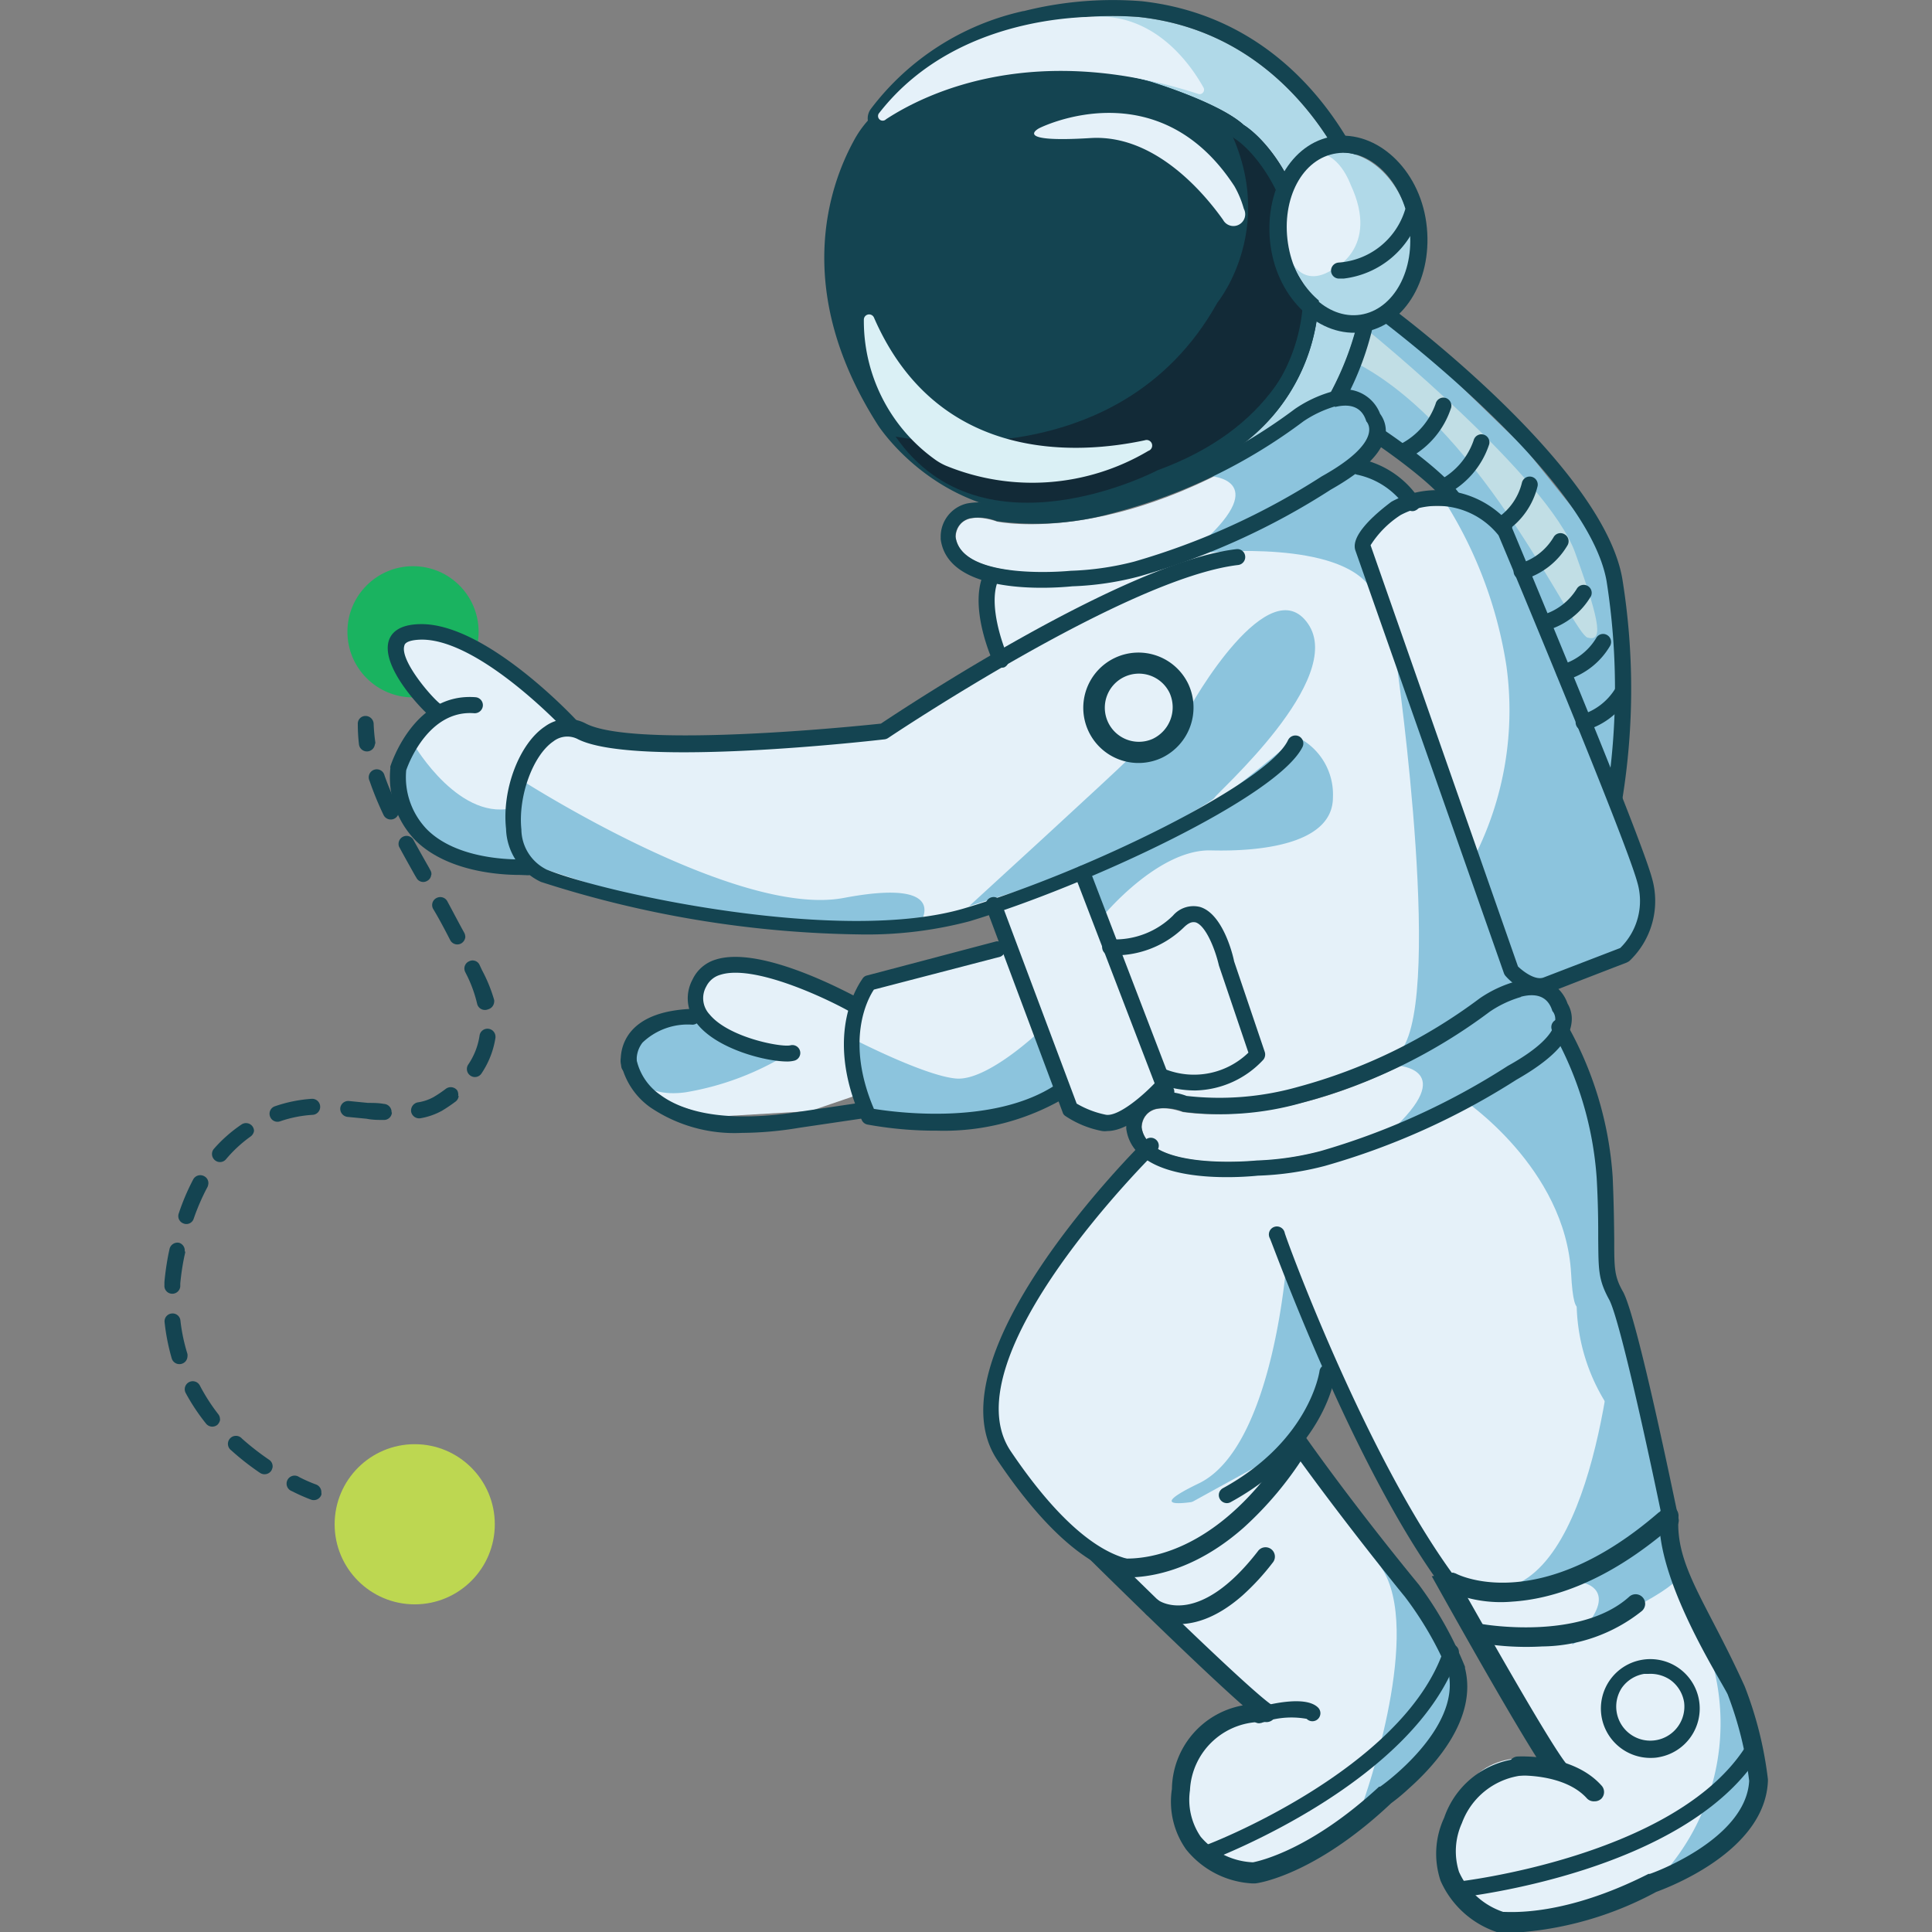<svg xmlns="http://www.w3.org/2000/svg" viewBox="0 0 113.39 113.39"><rect x="0" y="0" width="113.39" height="113.39" fill="#808080" stroke="none"/><defs><style>.cls-1{fill:none;}.cls-2{fill:#144451;}.cls-3{fill:#bdd751;}.cls-4{fill:#1ab360;}.cls-5{fill:#8cc4dd;}.cls-6{fill:#c1dee5;}.cls-7{fill:#e5f1f9;}.cls-8{opacity:0.61;}.cls-9{fill:#111a28;}.cls-10{fill:#b0d9e8;}.cls-11{fill:#daf0f5;}</style></defs><g id="Layer_2" data-name="Layer 2"><g id="Layer_1-2" data-name="Layer 1"><rect class="cls-1" width="113.39" height="113.39"/><path class="cls-2" d="M18.86,87.61a.27.27,0,0,1,0,.12.47.47,0,0,1-.59.29,10.58,10.58,0,0,1-1.13-.5.47.47,0,1,1,.42-.83,8.67,8.67,0,0,0,1,.44A.48.48,0,0,1,18.86,87.61Z"/><path class="cls-2" d="M16,86.1a.65.65,0,0,1-.08.22.48.48,0,0,1-.65.13,15.14,15.14,0,0,1-1.7-1.33.47.47,0,1,1,.63-.69,15.31,15.31,0,0,0,1.59,1.24A.47.47,0,0,1,16,86.1Zm-3.08-2.8a.51.51,0,0,1-.17.33.47.47,0,0,1-.66-.08,11.83,11.83,0,0,1-1.2-1.81.47.47,0,0,1,.83-.44A11.19,11.19,0,0,0,12.81,83,.46.46,0,0,1,12.91,83.3Z"/><path class="cls-2" d="M29.08,60.9v0A5.16,5.16,0,0,1,28.26,63a.46.46,0,0,1-.65.13.47.47,0,0,1-.13-.65,4.09,4.09,0,0,0,.67-1.73.47.47,0,0,1,.93.11ZM29,58.83a.48.48,0,0,1-.36.41A.47.47,0,0,1,28,58.9a7.69,7.69,0,0,0-.55-1.56l-.15-.3a.46.46,0,0,1,.23-.62.45.45,0,0,1,.62.22l.14.3A8.91,8.91,0,0,1,29,58.68.39.39,0,0,1,29,58.83Zm-2.08,5.49a.46.46,0,0,1-.18.33,9.31,9.31,0,0,1-.8.54,4,4,0,0,1-1.26.44.48.48,0,0,1-.55-.38.49.49,0,0,1,.38-.55,2.71,2.71,0,0,0,.95-.32,7.34,7.34,0,0,0,.71-.48.48.48,0,0,1,.66.09A.5.5,0,0,1,26.89,64.32ZM27.31,55a.49.49,0,0,1-.26.38.47.47,0,0,1-.63-.21c-.33-.64-.65-1.25-1-1.83a.46.46,0,0,1,.19-.63.47.47,0,0,1,.64.18c.32.59.64,1.21,1,1.86A.56.56,0,0,1,27.31,55Zm-2-3.67a.45.45,0,0,1-.24.37.45.45,0,0,1-.63-.18l-.09-.15c-.33-.59-.64-1.14-.93-1.68a.47.47,0,0,1,.82-.44c.29.53.6,1.08.93,1.66l.08.15A.45.45,0,0,1,25.32,51.34ZM23,65.3a.46.46,0,0,1-.48.43c-.33,0-.66,0-1-.07l-1.13-.11a.48.48,0,0,1-.42-.51.47.47,0,0,1,.52-.42l1.11.11c.31,0,.62,0,.94.06a.47.47,0,0,1,.44.49Zm.4-17.63a.46.46,0,0,1-.26.38.47.47,0,0,1-.63-.22,18.57,18.57,0,0,1-.82-2,.47.47,0,1,1,.88-.31,17.91,17.91,0,0,0,.79,1.88A.49.49,0,0,1,23.35,47.67ZM18.79,65a.47.47,0,0,1-.43.43,7.19,7.19,0,0,0-1.92.38.46.46,0,0,1-.59-.28.46.46,0,0,1,.28-.6,8.29,8.29,0,0,1,2.16-.44.47.47,0,0,1,.5.44Zm-3.88,1.36a.49.49,0,0,1-.2.34,7.84,7.84,0,0,0-1.44,1.33.46.46,0,0,1-.66.06.47.47,0,0,1-.06-.66A8.41,8.41,0,0,1,14.17,66a.47.47,0,0,1,.65.11A.49.49,0,0,1,14.91,66.39Zm-2.69,3.14a.41.41,0,0,1-.05.18,12.91,12.91,0,0,0-.8,1.84.45.45,0,0,1-.59.29.46.46,0,0,1-.29-.59,13.25,13.25,0,0,1,.85-2,.47.47,0,0,1,.64-.19A.45.45,0,0,1,12.22,69.53ZM11,79.64a.46.46,0,0,1-.33.4.47.47,0,0,1-.59-.31,12.35,12.35,0,0,1-.42-2.13.46.46,0,0,1,.42-.51.46.46,0,0,1,.51.42A10.53,10.53,0,0,0,11,79.46.55.55,0,0,1,11,79.64Zm-.13-6.19v.06l-.06.27a14.52,14.52,0,0,0-.23,1.55v.17h0a.47.47,0,0,1-.5.43.46.46,0,0,1-.43-.5v-.19a16.6,16.6,0,0,1,.24-1.66l.06-.28a.48.48,0,0,1,.56-.36A.47.47,0,0,1,10.84,73.45Z"/><path class="cls-2" d="M22,43.7a.47.47,0,0,1-.93,0A9.87,9.87,0,0,1,21,42.5a.45.45,0,0,1,.45-.48.48.48,0,0,1,.48.46,10.64,10.64,0,0,0,.1,1.11A.4.4,0,0,1,22,43.7Z"/><circle class="cls-3" cx="24.34" cy="89.46" r="4.7"/><circle class="cls-4" cx="24.24" cy="37.08" r="3.85"/><polygon class="cls-5" points="78.74 23.37 80.13 18.95 81.15 18.22 89.5 26.32 94.36 32.38 95.2 37.16 94.98 45.98 94.08 45.59 87.78 33.14 85.14 29.23 78.74 23.37"/><path class="cls-6" d="M80.44,19.53s10.4,8.47,12,12.89,1.58,5.23.73,5-6-12-13.35-16Z"/><path class="cls-7" d="M95.76,55.81,96.69,53,94.75,47.3,88.34,31l-2.75-1.31H82.48v-.61l-1.42-1.44-1.77-.39-7.72,4.34-5,1.33-8.34.62,0,2.79.55,1.9-6.49,4.49-10.79.74-6.11-.43-2.83-1.24-4.15-3.58L25,37.1l-1.39.34-.38,1.18,1.14,1.85.91,1.11L24.16,43.8l-.89,2.07.89,2.23,1.39,2.08s2.15.24,2.32.28l2.74.68,3,.75,6,1.52,4.85.63,5.52.43,6.19-.64,2.32-.63.85,2.61,2.11,5.32,1.68,4.08,1.35.64H66.1l2-1.31,1.8.46L73,64.83l5.77-1.13,5.14-2.91,3.37-2.19,2.15-.9,2.77-.49Z"/><path class="cls-5" d="M30.47,45.7s12.7,8.2,19.05,7S54,54.18,54,54.18l-3.65.66-11-1.44-7.9-2.56A4.23,4.23,0,0,1,30.47,45.7Z"/><path class="cls-5" d="M56.88,53.18s8.49-7.76,9.44-8.72,2.73-1.3,3.21-2.36,5-8.74,7.24-5.49-5.36,9.92-5.49,10.21-6.9,4-6.9,4Z"/><polygon class="cls-7" points="65.42 91.89 59.9 87 58.21 83.63 58.21 80.85 59.86 77.06 62.55 72.76 66.64 68.17 67.32 67.57 71.56 68.58 76.21 68.54 81.53 66.77 88.77 63.06 91.52 60.53 93.28 63.74 94.33 69.12 94.33 74.06 95.09 76.21 96.36 81.73 97.58 87.17 97.83 88.69 96.82 90.12 90.79 93.32 86.34 93.32 84.73 92.6 80.84 85.53 78.78 81.69 77.47 78.7 78.19 80.93 76.67 83.55 75.41 85.44 74.5 87 71.83 89.71 69.3 91.32 65.42 91.89"/><polygon class="cls-7" points="36.63 61.97 41.02 59.78 41.27 57.48 43.12 56.62 45.46 56.91 49.98 58.64 51.05 57.88 53.62 57.16 59.39 55.6 62.64 64.24 62.04 64.38 57.16 65.85 51.97 65.85 51.05 65.51 50.51 64.2 47.55 65.21 41.77 65.55 38.74 64.54 36.63 61.97"/><path class="cls-5" d="M92.56,75.58a11.26,11.26,0,0,0,2.23,7.55c2.79,4,.41-6.42.41-6.42l-1.4-4Z"/><path class="cls-5" d="M36.63,62.05s.41,2.49,3.59,2.06A16.62,16.62,0,0,0,46,62S43,62,41.91,60.27s-1.42-.86-1.42-.86L37,61.46Z"/><path class="cls-5" d="M50.12,61s4.17,2.15,6,2.3S61,60.54,61,60.54l1.43,3.62-3.87,1.69H53.12l-2.24-.43A6.12,6.12,0,0,1,50.12,61Z"/><path class="cls-5" d="M75.53,73.8s-.73,11.12-5.17,13.26,1.8.67,1.8.67A13.29,13.29,0,0,0,78,80.41Z"/><path class="cls-5" d="M85.88,64.54s6,4,6.33,10.22,2.12-4.28,2.12-4.28-.57-8.76-2.81-9.94l-2.25,2.1Z"/><path class="cls-5" d="M94.85,76.71s-.76,14.44-6.11,16.37l1.12.51,4.47-1.75,3.77-3-1.41-5.61S95.56,77,94.85,76.71Z"/><path class="cls-5" d="M63.31,51.33l1.47,2.38s3.21-3.88,6.29-3.8,7.16-.42,7.16-3.11a3.75,3.75,0,0,0-2.11-3.55,80.06,80.06,0,0,1-6.74,5.23C67.65,49.45,63.31,51.33,63.31,51.33Z"/><path class="cls-5" d="M71.06,32.42s7.52-.72,9.38,2.09L80,32.14l.61-1.81,1.88-1.22s-1.66-2-2.74-1.73-8.17,4.24-8.17,4.24Z"/><path class="cls-5" d="M82,39.18s2.88,20.38,0,22.72l1.28-.52,5.11-3.28,1-1.16L84.47,44.78l-2.25-6.05Z"/><polygon class="cls-7" points="64.51 91.15 73.92 100.38 71.4 101.2 69.46 102.99 69.05 105.81 69.81 107.68 71.2 109.27 74.17 109.64 77.15 108.24 80.79 105.48 83.76 102.87 85.48 99.34 84.66 96.2 82.14 92.36 76.15 84.75 64.51 91.15"/><path class="cls-5" d="M80,105.78s3.37-9.38,1.3-13.39c-.06-.11-.11-.21-.17-.3-2.42-3.83,3.69,4.31,3.69,4.31l.82,3.14-1.24,2.54L81,105.68Z"/><path class="cls-2" d="M73,89.65c-4,3.54-7.53,2.9-7.71,2.86a.55.55,0,1,1,.21-1.07c.22,0,5.27.9,10.12-6.61a.54.54,0,0,1,.76-.16.55.55,0,0,1,.17.76A20.54,20.54,0,0,1,73,89.65Z"/><path class="cls-2" d="M72.92,93.64c-3.22,2.83-5.47,1.25-5.58,1.17a.55.55,0,0,1,.65-.89c.1.08,2.39,1.57,5.83-2.87a.55.55,0,1,1,.87.67A14.18,14.18,0,0,1,72.92,93.64Z"/><path class="cls-2" d="M73.9,101.14a.47.47,0,0,1-.13-.92c.85-.23,2.88-.71,3.59,0a.47.47,0,0,1-.67.66,5.05,5.05,0,0,0-2.66.24Z"/><path class="cls-2" d="M83.27,93c-1.83-2.22-4.57-5.71-6.8-8.88l-.81.72h0c3,4.21,6.53,8.56,6.79,8.87A20.28,20.28,0,0,1,85,98.12c.79,3.35-3.93,6.71-4,6.74l-.06,0c-4,3.7-7,4.36-7.4,4.44a4.25,4.25,0,0,1-3.07-1.5,3.84,3.84,0,0,1-.63-2.73,4.21,4.21,0,0,1,4.47-4,.55.55,0,0,0,.34-1c-1.12-.75-6.19-5.65-9.31-8.73l-1.62-.06,0,0c.3.3,6.45,6.38,9.22,8.81A5.06,5.06,0,0,0,68.78,105a4.85,4.85,0,0,0,.83,3.54,5.34,5.34,0,0,0,3.91,2h.13c.14,0,3.51-.47,8-4.71.12-.09.52-.38,1-.83,1.53-1.35,4.08-4.12,3.33-7.1a.24.24,0,0,0,0-.08A21.69,21.69,0,0,0,83.27,93Z"/><polygon class="cls-7" points="90.44 102.33 85.01 92.85 89.11 93.3 93.94 91.73 97.02 89.93 97.47 89.24 102.21 100.17 99.72 103.79 90.44 102.33"/><path class="cls-7" d="M91.3,103.44s-3.73-1.26-5.43,1.72c0,0-3.71,4.8,2,7.51,0,0,8-.52,11.3-3.61,0,0,6.22-3.42,2.23-11.5l-15.84-3Z"/><path class="cls-5" d="M98.06,109.45a13.29,13.29,0,0,0,1.29-14.69L102,99.4l1.18,5-.85,2.13-3.53,3.2Z"/><path class="cls-5" d="M93,92.92s1.88.41,0,2.61.48,0,.48,0,4.5-2,5-2.94-1-3.32-1-3.32L93,92.36Z"/><path class="cls-2" d="M68.64,40.66a2.05,2.05,0,0,1-1,2.71,2,2,0,1,1,1-2.71m1.1-.52a3.24,3.24,0,1,0-1.56,4.34,3.27,3.27,0,0,0,1.56-4.34Z"/><path class="cls-2" d="M72.11,5.12C67.74,3,60,.92,52.11,6.06a6.07,6.07,0,0,0-2,2.2c-1.46,2.67-3.61,8.82,1.41,16.68,0,0,5.62,8.87,16.77,3.48,0,0,10.12-2.87,9.26-12.58l-1-5.07A8,8,0,0,0,72.11,5.12Z"/><g class="cls-8"><path class="cls-9" d="M52.56,25.62s13,2.72,18.89-7.86c0,0,4.24-5.18-.28-11.86,0,0,2.13-1.94,5.07,3.55,0,0,4.91,13.32-8.3,18.15C67.94,27.6,57.67,33,52.56,25.62Z"/></g><path class="cls-10" d="M76.32,25.71s5.39-6,3.35-14.14c0,0-3.1-9.51-12.81-10.57,0,0-9.8-1.09-15,5.93A20.13,20.13,0,0,1,67.51,4.79S71.53,6,73,7.34c0,0,2.58,1.49,3.81,6.32s0-.29,0-.29a11.36,11.36,0,0,1-4.38,13.07Z"/><path class="cls-2" d="M60.29,1.56A20.4,20.4,0,0,1,66.86,1c9.71,1.06,12.81,10.57,12.81,10.57,2,8.14-3.35,14.14-3.35,14.14l-3.91.73a11.18,11.18,0,0,0,4.9-10.73v0s0-.06,0-.15a10,10,0,0,0-.51-2.21s.4,1.68.51,2.21c0,0,0,.09,0,.13,0-.11-.19-.68-.53-2.05C75.55,8.83,73,7.34,73,7.34,71.53,6,67.51,4.79,67.51,4.79a19.56,19.56,0,0,0-10.16-.12,19,19,0,0,0-5.48,2.26,14.64,14.64,0,0,1,8.42-5.37M60.06.65a15.38,15.38,0,0,0-8.94,5.73.93.93,0,0,0,1,1.46.84.84,0,0,0,.29-.13,19.23,19.23,0,0,1,14.87-2c1,.32,4,1.38,5.08,2.34a.83.83,0,0,0,.16.12s2.27,1.41,3.37,5.74c.35,1.38.47,1.84.52,2a10.19,10.19,0,0,1-4.53,9.78,1,1,0,0,0-.31,1.13.93.93,0,0,0,1,.55l3.91-.73h.06a.85.85,0,0,0,.46-.28,17.32,17.32,0,0,0,3.57-15,.14.14,0,0,1,0-.06C80.42,10.86,77.16,1.19,67,.07a21.39,21.39,0,0,0-6.91.58Z"/><path class="cls-7" d="M70.32,5.51a.26.26,0,0,0,.32-.36C70,4,68.21,1.31,65.1,1c0,0-8.62-.62-13.49,5.62A.26.26,0,0,0,52,7C54.49,5.37,60.81,2.43,70.32,5.51Z"/><path class="cls-7" d="M76.49,24.76s3.08-2.13,3.7,0c0,0,1.17,1.12-2.62,3.23,0,0-8.16,5.4-14.73,5.53,0,0-6.4.65-6.75-2,0,0-.05-1.73,2.43-.91C58.52,30.63,66.21,32.23,76.49,24.76Z"/><path class="cls-5" d="M71,27.94s3.67.17-.43,3.89c0,0,10.05-3.74,10-7.24,0,0-.16-2.63-4.62.28Z"/><ellipse class="cls-10" cx="79.14" cy="13.73" rx="3.66" ry="4.86" transform="translate(-0.96 19.69) rotate(-14.1)"/><path class="cls-7" d="M77.1,9s-2.5,1-1.67,5.53c0,0,.63,2.63,2.75,1.31,0,0,2.84-1.25,1.09-5C79.27,10.85,78.57,8.81,77.1,9Z"/><path class="cls-2" d="M80,19.49c-2.52.37-5-1.9-5.43-5.07S75.77,8.36,78.28,8s5,1.9,5.43,5.07S82.52,19.11,80,19.49ZM78.44,9c-2,.29-3.24,2.65-2.85,5.27s2.3,4.5,4.26,4.2,3.24-2.65,2.85-5.27S80.39,8.7,78.44,9Z"/><path class="cls-2" d="M78.86,16.35l-.24,0a.47.47,0,0,1-.5-.44.48.48,0,0,1,.44-.5,4.4,4.4,0,0,0,3.9-3.08A.48.48,0,0,1,83,12a.48.48,0,0,1,.34.57A5.32,5.32,0,0,1,78.86,16.35Z"/><path class="cls-2" d="M78.34,23.89c.77-.19,1.56-.11,1.85.84,0,0,1.17,1.12-2.62,3.23a41.66,41.66,0,0,1-11,5,17.05,17.05,0,0,1-3.74.54s-6.4.65-6.75-2a1.1,1.1,0,0,1,.84-1.08,2.91,2.91,0,0,1,1.59.17,17.07,17.07,0,0,0,7-.53,31.92,31.92,0,0,0,11-5.34,6.73,6.73,0,0,1,1.85-.87M78.11,23A7.41,7.41,0,0,0,76,24,31.22,31.22,0,0,1,65.29,29.2a17,17,0,0,1-6.54.52,3.76,3.76,0,0,0-2-.17,2,2,0,0,0-1.54,2v.1c.44,3.29,6.43,2.89,7.73,2.76a17.63,17.63,0,0,0,3.92-.58,41.91,41.91,0,0,0,11.24-5.09c2-1.13,3.09-2.21,3.23-3.3A1.69,1.69,0,0,0,81,24.29,2.23,2.23,0,0,0,78.11,23Z"/><path class="cls-7" d="M61,7.52S67.94,4,72.45,10.93A5.8,5.8,0,0,1,73,12.25a.69.69,0,0,1-1.22.65c-1.13-1.59-4-5-7.73-4.8C59.26,8.4,61,7.52,61,7.52Z"/><path class="cls-11" d="M67.19,25.84c-3.73.8-12.12,1.49-15.9-7.21a.31.31,0,0,0-.59.12A10,10,0,0,0,54.92,27a3.42,3.42,0,0,0,.59.33,13.34,13.34,0,0,0,11.89-.87A.31.31,0,0,0,67.19,25.84Z"/><path class="cls-2" d="M33.55,43.06a.45.45,0,0,1-.34-.15c-.05-.06-5-5.35-8.43-5.37-.34,0-1,.05-1.05.36-.27.88,1.67,3.12,2.16,3.45A.46.46,0,0,1,26,42a.48.48,0,0,1-.65.13c-.39-.26-3-2.89-2.54-4.5.14-.47.59-1,1.93-1h0c3.81,0,8.9,5.43,9.11,5.66a.46.46,0,0,1,0,.66A.5.5,0,0,1,33.55,43.06Z"/><path class="cls-2" d="M68.45,64.54a.46.46,0,0,1-.43-.3L63.13,51.5a.47.47,0,1,1,.87-.34l4.89,12.75a.46.46,0,0,1-.44.63Z"/><path class="cls-2" d="M46.21,62.3c-1.3,0-4.09-.73-5.27-2.18a2.31,2.31,0,0,1-.3-2.62A2.2,2.2,0,0,1,42,56.32c2.72-.87,8,2.08,8.28,2.2a.48.48,0,0,1,.18.64.47.47,0,0,1-.64.18c-1.44-.8-5.59-2.75-7.54-2.13a1.32,1.32,0,0,0-.83.69,1.39,1.39,0,0,0,.19,1.63c1.12,1.37,4.22,1.95,4.75,1.82a.46.46,0,1,1,.23.9A1.72,1.72,0,0,1,46.21,62.3Z"/><path class="cls-2" d="M43.54,66.49A8.82,8.82,0,0,1,38.18,65a4.32,4.32,0,0,1-1.75-2.68.47.47,0,0,1,.41-.52.46.46,0,0,1,.52.4,3.4,3.4,0,0,0,1.41,2.07c1.14.84,3.45,1.69,8,1l4-.59a.47.47,0,0,1,.14.92l-4,.59A20.91,20.91,0,0,1,43.54,66.49Z"/><path class="cls-2" d="M55,66.36A22.3,22.3,0,0,1,50.91,66a.46.46,0,0,1-.33-.26c-2.37-5.23,0-8.21.06-8.33a.42.42,0,0,1,.25-.16l7.58-2a.47.47,0,0,1,.24.9l-7.42,1.93c-.37.55-1.7,3,0,7,1.24.2,7.06,1,10.71-1.44a.46.46,0,0,1,.65.13.47.47,0,0,1-.13.65A14,14,0,0,1,55,66.36Z"/><path class="cls-2" d="M58.74,39.18a.47.47,0,0,1-.43-.28c-.06-.12-1.37-3-.67-5a.47.47,0,0,1,.89.3c-.48,1.38.29,3.61.63,4.35a.46.46,0,0,1-.23.62A.45.45,0,0,1,58.74,39.18Z"/><path class="cls-7" d="M87.41,59.37s3.08-2.14,3.7,0c0,0,1.17,1.12-2.62,3.22,0,0-8.16,5.41-14.73,5.54,0,0-6.4.65-6.75-1.95,0,0-.05-1.73,2.43-.91C69.44,65.24,77.13,66.83,87.41,59.37Z"/><path class="cls-5" d="M82,62.54s3.67.18-.43,3.9c0,0,10-3.74,10-7.25,0,0-.15-2.62-4.62.29Z"/><path class="cls-2" d="M89.26,58.5c.78-.2,1.56-.12,1.85.84,0,0,1.17,1.12-2.62,3.22a41.66,41.66,0,0,1-11,5,17.08,17.08,0,0,1-3.74.55s-6.4.65-6.75-1.95a1.1,1.1,0,0,1,.84-1.08,2.9,2.9,0,0,1,1.59.17,17.29,17.29,0,0,0,7-.53,32.1,32.1,0,0,0,11-5.34,6.43,6.43,0,0,1,1.85-.87M89,57.59a7.16,7.16,0,0,0-2.15,1,31.41,31.41,0,0,1-10.67,5.2,16.93,16.93,0,0,1-6.54.53,3.67,3.67,0,0,0-2-.17,2,2,0,0,0-1.54,2v.09c.44,3.3,6.43,2.89,7.73,2.76a17.58,17.58,0,0,0,3.92-.57A42.25,42.25,0,0,0,89,63.37c2-1.14,3.09-2.22,3.23-3.31A1.73,1.73,0,0,0,92,58.9,2.22,2.22,0,0,0,89,57.59Z"/><path class="cls-2" d="M65,66.38a1.12,1.12,0,0,1-.32,0,5.84,5.84,0,0,1-2.15-.88.37.37,0,0,1-.16-.21l-4.49-12a.47.47,0,1,1,.88-.33l4.43,11.81a5.54,5.54,0,0,0,1.69.65c.71.16,2.23-1.11,3.08-2.05a.46.46,0,1,1,.69.62C68.28,64.42,66.45,66.38,65,66.38Z"/><path class="cls-2" d="M66.47,92.51h-.09c-1-.21-3.76-.75-7.84-6.81s8.14-18.27,8.67-18.79a.47.47,0,0,1,.66,0,.46.46,0,0,1,0,.66c-.12.12-12.26,12.09-8.55,17.6,3.87,5.74,6.41,6.24,7.25,6.41a.47.47,0,0,1,.37.55A.48.48,0,0,1,66.47,92.51Z"/><path class="cls-2" d="M72,88.22a.48.48,0,0,1-.41-.25.46.46,0,0,1,.19-.63c5.08-2.79,5.65-6.81,5.66-6.85a.46.46,0,0,1,.52-.41.48.48,0,0,1,.41.52c0,.19-.61,4.53-6.14,7.56A.46.46,0,0,1,72,88.22Z"/><path class="cls-2" d="M85.54,111.37a.45.45,0,0,1-.46-.41.46.46,0,0,1,.41-.52c.13,0,12.78-1.46,16.93-7.88a.47.47,0,0,1,.79.51c-4.4,6.79-17.08,8.24-17.62,8.3Z"/><path class="cls-2" d="M70.93,109.2a.45.45,0,0,1-.54-.28.46.46,0,0,1,.27-.59c.11,0,11.71-4.46,14.08-11.52a.45.45,0,0,1,.86.29C83.09,104.57,71.47,109,71,109.19Z"/><path class="cls-2" d="M85.31,92.31h0C87.39,96,91,102.38,91.94,103.53a.59.59,0,0,1,0,.69.56.56,0,0,1-.65.2A4.31,4.31,0,0,0,85.8,107a4,4,0,0,0-.17,2.86,4.35,4.35,0,0,0,2.59,2.35h0c.46,0,3.6.27,8.53-2.23l.07,0c.06,0,5.65-2,5.84-5.46h0a21.37,21.37,0,0,0-1.26-5.07c-.34-.75-4.27-6.77-4-10.57a.55.55,0,0,1,.61-.51.6.6,0,0,1,.5.66c-.19,2.89,1.65,5,3.89,9.95a22.13,22.13,0,0,1,1.36,5.45v.09c-.16,4.18-6,6.31-6.56,6.52h0a20.13,20.13,0,0,1-7.78,2.35,6.94,6.94,0,0,1-1.46,0,.53.53,0,0,1-.12,0,5.53,5.53,0,0,1-3.29-3,5,5,0,0,1,.21-3.71,5.17,5.17,0,0,1,5.47-3.46s0,0,0,0c-2-3.15-5.91-10.2-6.2-10.71a0,0,0,0,1,0,0Z"/><path class="cls-2" d="M88.76,94a7.69,7.69,0,0,1-3.8-.63.56.56,0,0,1,.52-1h0c.2.1,4.91,2.4,11.83-3.57a.55.55,0,0,1,.79.06.56.56,0,0,1-.06.79C94.27,92.89,91.06,93.85,88.76,94Z"/><path class="cls-2" d="M90.52,96.63a16.42,16.42,0,0,1-3.72-.21.57.57,0,0,1-.45-.65.58.58,0,0,1,.66-.45s5.69,1,8.59-1.59a.56.56,0,1,1,.75.83A9.51,9.51,0,0,1,90.52,96.63Z"/><path class="cls-2" d="M93.57,105.72a.55.55,0,0,1-.44-.18c-1.32-1.46-4-1.33-4-1.33h0a.55.55,0,0,1-.59-.52.56.56,0,0,1,.52-.6c.14,0,3.23-.18,4.92,1.69a.56.56,0,0,1,0,.79A.58.58,0,0,1,93.57,105.72Z"/><path class="cls-2" d="M97,103.17a2.91,2.91,0,0,1-3-2.4,2.9,2.9,0,1,1,3.36,2.36A2,2,0,0,1,97,103.17Zm-.27-4.93-.23,0a2,2,0,0,0-1.32.83,2,2,0,1,0,3.66.83,2,2,0,0,0-.83-1.32A2.07,2.07,0,0,0,96.77,98.24Z"/><path class="cls-2" d="M85,93.32a.47.47,0,0,1-.38-.19c-5.34-7.28-10-20.34-10.1-20.47a.47.47,0,1,1,.88-.31c0,.13,4.71,13.06,10,20.22a.47.47,0,0,1-.1.66A.46.46,0,0,1,85,93.32Z"/><path class="cls-2" d="M98.06,89.71a.47.47,0,0,1-.46-.38c-.66-3.23-2.51-11.87-3.16-13.06s-.62-1.78-.64-3.54c0-.84,0-2-.09-3.59a20.34,20.34,0,0,0-2.59-8.61.47.47,0,0,1,.15-.65.48.48,0,0,1,.65.16,21,21,0,0,1,2.73,9.06c.07,1.62.08,2.78.09,3.62,0,1.72,0,2.19.52,3.1.84,1.54,3,12.12,3.26,13.33a.47.47,0,0,1-.37.55Z"/><path class="cls-2" d="M82.9,30a.48.48,0,0,1-.42-.26,4.6,4.6,0,0,0-2.83-1.88.48.48,0,0,1-.36-.56.47.47,0,0,1,.56-.36,5.51,5.51,0,0,1,3.46,2.37.46.46,0,0,1-.2.63A.42.42,0,0,1,82.9,30Z"/><path class="cls-2" d="M94.75,47.3h-.09a.46.46,0,0,1-.37-.54,40.78,40.78,0,0,0,0-12.66c-1.1-6.21-13-15.12-13.09-15.21a.47.47,0,0,1,.57-.75c.5.37,12.28,9.23,13.44,15.8a40.51,40.51,0,0,1,0,13A.47.47,0,0,1,94.75,47.3Z"/><path class="cls-2" d="M85.33,29.8a.46.46,0,0,1-.39-.21c-.87-1.3-4.1-3.49-4.13-3.51a.46.46,0,1,1,.52-.77c.14.09,3.42,2.31,4.39,3.76a.46.46,0,0,1-.13.65A.5.5,0,0,1,85.33,29.8Z"/><path class="cls-2" d="M70.16,64a6.23,6.23,0,0,1-2-.33.48.48,0,0,1-.29-.6.47.47,0,0,1,.59-.29,4.59,4.59,0,0,0,4.81-1l-1.73-5.11c-.23-1-.79-2.37-1.38-2.54-.07,0-.28-.09-.67.29a5.8,5.8,0,0,1-4.39,1.64.47.47,0,0,1-.41-.52.46.46,0,0,1,.52-.41,4.85,4.85,0,0,0,3.63-1.39,1.58,1.58,0,0,1,1.59-.51c1.31.39,1.91,2.72,2,3.19l1.8,5.32a.49.49,0,0,1-.08.45A5.6,5.6,0,0,1,70.16,64Z"/><path class="cls-5" d="M24.31,43.73s2.73,4.67,6,3.63l.42,3.38-.72.14-4.58-1.45L23.44,46.8S23.55,43.68,24.31,43.73Z"/><path class="cls-2" d="M30.51,51.35c-1.19,0-4.23-.19-6.1-2a5.31,5.31,0,0,1-1.5-4.26.43.43,0,0,1,0-.11c.06-.18,1.41-4.34,5-4.06a.47.47,0,0,1,.43.5.48.48,0,0,1-.5.44c-2.65-.21-3.85,2.9-4,3.35a4.41,4.41,0,0,0,1.22,3.47c2,2,5.84,1.75,5.88,1.75a.47.47,0,0,1,.06.94Z"/><path class="cls-2" d="M50.36,54.84a63.41,63.41,0,0,1-18.61-3.08,3.55,3.55,0,0,1-2.05-3.12c-.25-2.3.78-5,2.28-6a2.27,2.27,0,0,1,2.41-.17c2.55,1.31,13.25.43,17.31,0,1.35-.9,14.3-9.47,20.86-10.24a.46.46,0,0,1,.52.41.47.47,0,0,1-.41.52c-6.56.77-20.4,10.06-20.54,10.15a.5.5,0,0,1-.2.08c-.6.07-14.62,1.68-18,0a1.33,1.33,0,0,0-1.45.12c-1.21.82-2.08,3.24-1.88,5.17a2.66,2.66,0,0,0,1.47,2.35c3.5,1.42,17.35,4.41,24.53,2.28s17.82-7.34,19-9.88a.48.48,0,0,1,.63-.22.47.47,0,0,1,.22.62C75,46.78,63.77,52,56.9,54.07A23.62,23.62,0,0,1,50.36,54.84Z"/><path class="cls-5" d="M86.52,50.32a19,19,0,0,0,1.89-11.25,25.25,25.25,0,0,0-3.74-9.83l3.06.91,1.29,2,5.31,14.1L96.69,52v2.14L95.2,56l-3.68,1.45-1.71.08-1.47-1.69Z"/><path class="cls-2" d="M90.37,58.34a3.19,3.19,0,0,1-2-1.05.54.54,0,0,1-.1-.16L79.55,32.31c-.31-.89,1.19-2.17,2.11-2.86l.09-.05a5.61,5.61,0,0,1,7,1.51l0,.09c.3.73,7.44,17.76,8.2,20.52a4.85,4.85,0,0,1-1.33,4.89l-.14.08S92,57.83,91,58.23A1.58,1.58,0,0,1,90.37,58.34Zm-1.28-1.62c.21.21,1,.87,1.53.64l4.47-1.72a3.86,3.86,0,0,0,1-3.87c-.72-2.63-7.69-19.29-8.14-20.35a4.59,4.59,0,0,0-5.75-1.19A5.82,5.82,0,0,0,80.44,32Z"/><path class="cls-2" d="M82.48,26.91a.47.47,0,0,1-.22-.88,4.25,4.25,0,0,0,2-2.34.47.47,0,0,1,.57-.34.48.48,0,0,1,.34.57,5.12,5.12,0,0,1-2.44,2.94A.5.5,0,0,1,82.48,26.91Z"/><path class="cls-2" d="M84.7,29.07a.47.47,0,0,1-.21-.89h0a4.2,4.2,0,0,0,2-2.34.47.47,0,0,1,.91.24A5.09,5.09,0,0,1,84.92,29,.43.43,0,0,1,84.7,29.07Z"/><path class="cls-2" d="M88.14,31.26a.47.47,0,0,1-.24-.87,3.5,3.5,0,0,0,1.42-2.05.47.47,0,0,1,.92.2,4.45,4.45,0,0,1-1.85,2.65A.45.45,0,0,1,88.14,31.26Z"/><path class="cls-2" d="M89.3,34a.47.47,0,0,1-.45-.34.48.48,0,0,1,.33-.58,3.46,3.46,0,0,0,2-1.55.46.46,0,0,1,.63-.18A.47.47,0,0,1,92,32a4.43,4.43,0,0,1-2.54,2Z"/><path class="cls-2" d="M90.68,37a.48.48,0,0,1-.45-.35.47.47,0,0,1,.33-.57,3.52,3.52,0,0,0,2-1.55.47.47,0,0,1,.82.45,4.42,4.42,0,0,1-2.54,2Z"/><path class="cls-2" d="M91.8,39.92a.48.48,0,0,1-.45-.35.47.47,0,0,1,.33-.57,3.52,3.52,0,0,0,2-1.55.46.46,0,0,1,.64-.18.47.47,0,0,1,.18.63,4.42,4.42,0,0,1-2.54,2Z"/><path class="cls-2" d="M92.93,42.87a.47.47,0,0,1-.12-.92,3.54,3.54,0,0,0,2-1.55.47.47,0,0,1,.82.45,4.37,4.37,0,0,1-2.53,2A.25.25,0,0,1,92.93,42.87Z"/><path class="cls-2" d="M36.93,63a.48.48,0,0,1-.46-.36,2.6,2.6,0,0,1,.48-2c.67-.88,1.9-1.36,3.66-1.43a.47.47,0,0,1,.49.44.47.47,0,0,1-.45.49,3.84,3.84,0,0,0-2.94,1.05,1.62,1.62,0,0,0-.32,1.27A.48.48,0,0,1,37,63Z"/></g></g></svg>
